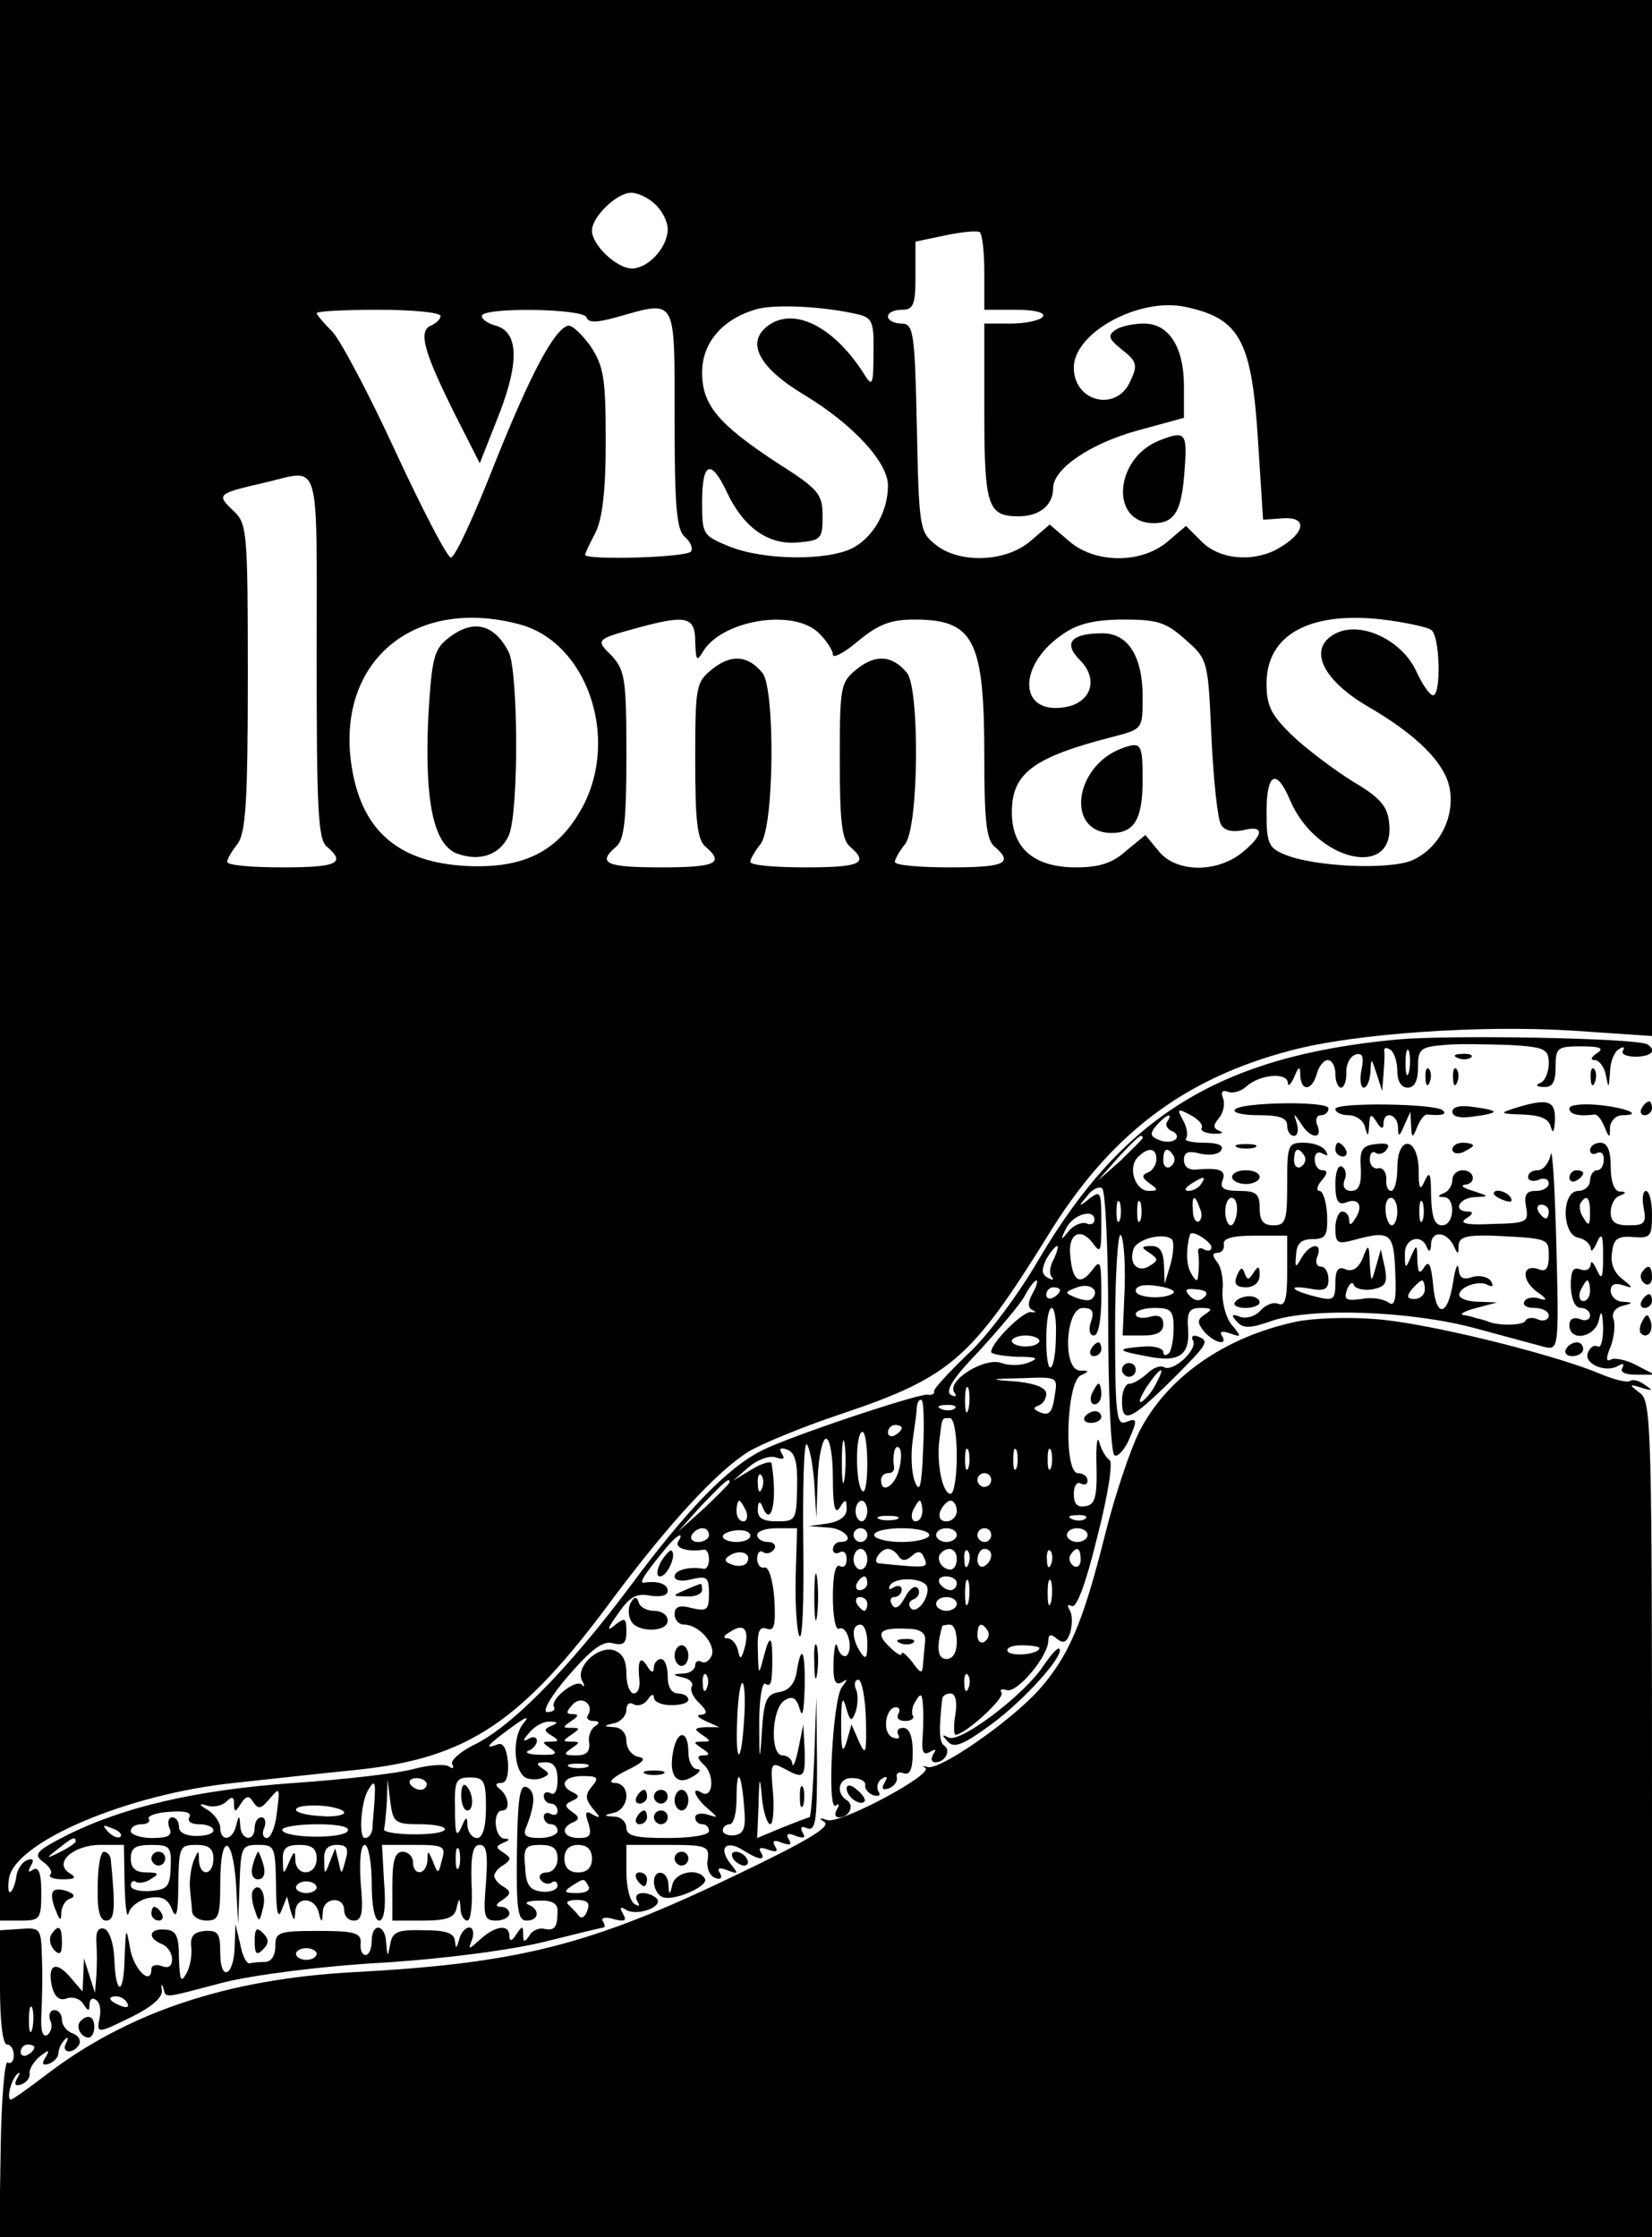 <?xml version="1.0" standalone="no"?>
<!DOCTYPE svg PUBLIC "-//W3C//DTD SVG 20010904//EN"
 "http://www.w3.org/TR/2001/REC-SVG-20010904/DTD/svg10.dtd">
<svg version="1.0" xmlns="http://www.w3.org/2000/svg"
 width="240pt" height="325pt" viewBox="0 0 240 325"
 preserveAspectRatio="xMidYMid meet">

<g transform="translate(0,325) scale(0.1,-0.1)"
fill="#000000" stroke="none">
<path d="M0 1855 l0 -1395 30 0 c28 0 30 2 30 41 0 28 -4 38 -12 33 -7 -5 -8
-3 -3 6 5 8 3 11 -5 8 -7 -2 -14 -12 -16 -22 -1 -10 -5 -21 -8 -24 -4 -3 -5 5
-3 19 8 53 172 123 327 139 47 5 127 14 178 19 162 17 240 69 374 251 81 108
149 182 195 211 18 11 78 36 135 55 158 53 189 80 299 257 90 148 198 230 354
271 94 25 276 37 407 29 l118 -8 0 752 0 753 -1200 0 -1200 0 0 -1395z m952
1098 c10 -9 18 -25 18 -36 0 -26 -28 -57 -52 -57 -22 0 -58 34 -58 55 0 20 36
55 57 55 9 0 25 -7 35 -17z m478 -99 l0 -54 46 0 c27 0 43 -4 39 -10 -3 -5
-24 -10 -46 -10 l-39 0 0 -128 c0 -138 5 -152 50 -152 30 0 50 16 50 41 0 28
54 65 124 84 l66 18 0 46 c0 57 -22 91 -58 91 -15 0 -34 -4 -41 -9 -12 -8 -11
-13 9 -29 22 -17 23 -23 12 -46 -20 -45 -82 -30 -82 20 0 51 96 103 163 88 79
-17 96 -49 105 -200 l7 -109 28 2 c39 3 33 -23 -10 -46 -36 -18 -82 -13 -107
12 l-23 23 -27 -23 c-38 -32 -105 -32 -143 1 l-28 24 -28 -24 c-36 -31 -104
-33 -138 -5 -23 18 -24 25 -27 170 -3 141 -5 151 -23 151 -10 0 -19 5 -19 10
0 6 9 10 20 10 17 0 20 7 20 49 l0 50 43 9 c23 5 45 7 50 5 4 -2 7 -29 7 -59z
m-182 -61 c19 -5 22 -11 21 -57 0 -44 -2 -48 -12 -32 -44 71 -103 101 -141 73
-33 -24 -14 -61 53 -101 71 -43 121 -98 121 -131 0 -38 -21 -75 -51 -91 -37
-19 -129 -18 -179 2 -39 16 -40 17 -40 65 0 58 13 63 36 14 24 -51 60 -77 103
-73 34 3 36 5 36 38 0 32 -5 39 -65 77 -87 57 -110 85 -110 132 0 42 28 76 76
91 27 9 102 5 152 -7z m-608 -2 c0 -5 -7 -11 -14 -14 -19 -8 -10 -39 36 -131
l35 -69 28 71 c30 77 28 120 -5 129 -11 3 -20 9 -20 14 0 13 148 11 152 -2 3
-8 14 -8 43 0 89 25 85 32 85 -148 0 -128 3 -161 15 -171 8 -7 12 -16 9 -21
-5 -9 -154 -13 -154 -5 0 2 7 17 15 32 10 20 15 60 15 133 0 92 -3 109 -22
138 -13 18 -27 31 -33 30 -21 -7 -55 -72 -107 -202 -29 -74 -57 -135 -63 -135
-5 0 -41 69 -80 153 -38 83 -80 162 -92 175 -13 13 -23 25 -23 27 0 3 41 5 90
5 50 0 90 -4 90 -9z m-180 -495 c0 -222 2 -266 15 -276 28 -24 15 -30 -65 -30
-44 0 -80 3 -80 8 0 4 7 16 15 26 12 16 15 62 15 243 0 215 -1 223 -22 242
-24 23 -22 24 47 40 82 19 75 43 75 -253z m295 47 c97 -26 145 -163 92 -264
-35 -65 -84 -91 -169 -87 -97 5 -150 49 -166 138 -28 155 86 255 243 213z
m1324 -8 c13 -7 15 -95 3 -95 -5 0 -16 16 -25 36 -21 44 -78 71 -114 55 -44
-20 -25 -66 42 -106 73 -42 114 -83 121 -120 8 -43 -16 -88 -55 -105 -35 -14
-140 -9 -183 8 -25 10 -28 16 -28 62 0 57 14 65 34 18 38 -90 154 -116 144
-33 -2 24 -14 37 -53 60 -27 17 -66 46 -87 66 -31 30 -38 43 -38 76 0 73 66
107 177 92 28 -4 57 -10 62 -14z m-1069 -17 c1 -27 2 -30 11 -15 27 46 132 64
169 27 11 -11 20 -25 20 -31 0 -6 17 3 37 20 29 24 47 31 81 31 87 0 102 -29
102 -200 0 -92 3 -120 15 -130 28 -24 15 -30 -65 -30 -44 0 -80 3 -80 8 0 4 7
16 15 26 20 26 21 224 3 248 -21 26 -45 28 -72 7 -25 -20 -26 -24 -26 -134 0
-88 3 -115 15 -125 28 -24 15 -30 -65 -30 -44 0 -80 3 -80 8 0 4 7 16 15 26
20 26 21 224 3 248 -21 26 -45 28 -72 7 -25 -20 -26 -24 -26 -134 0 -88 3
-115 15 -125 28 -24 15 -30 -65 -30 -80 0 -93 6 -65 30 12 10 15 38 15 133 0
110 -2 123 -21 144 -24 24 -25 24 41 42 67 18 80 15 80 -21z m712 3 c33 -29
33 -30 38 -143 3 -62 9 -119 14 -126 5 -9 17 -11 32 -8 32 8 30 -7 -2 -33 -38
-30 -97 -28 -121 3 l-19 23 -28 -23 c-20 -18 -39 -24 -73 -24 -61 0 -93 28
-93 80 0 57 31 80 148 110 42 11 42 11 42 58 0 58 -21 92 -58 92 -46 0 -58
-14 -33 -39 29 -29 15 -65 -27 -69 -64 -7 -62 65 4 108 20 14 46 20 86 20 50
0 62 -4 90 -29z"/>
<path d="M1684 2610 c-65 -26 -72 -120 -8 -120 31 0 41 18 45 78 4 54 1 57
-37 42z"/>
<path d="M650 2322 c-20 -16 -23 -30 -28 -118 -5 -119 8 -181 42 -194 33 -12
62 -2 75 26 15 33 14 239 0 267 -22 42 -53 48 -89 19z"/>
<path d="M1630 2163 c-70 -26 -82 -123 -15 -123 33 0 45 20 45 77 0 53 -2 56
-30 46z"/>
<path d="M2030 1740 c-256 -24 -397 -110 -520 -318 -30 -52 -77 -115 -105
-140 -27 -26 -49 -50 -48 -53 1 -4 -3 -6 -10 -5 -15 1 -201 -61 -240 -81 -50
-25 -109 -86 -192 -198 -90 -120 -173 -205 -229 -231 -19 -10 -32 -22 -29 -27
3 -6 1 -7 -5 -3 -6 4 -30 2 -52 -4 -22 -6 -99 -15 -172 -20 -143 -10 -249 -35
-331 -76 -45 -23 -49 -28 -34 -39 9 -6 14 -15 10 -18 -3 -4 5 -7 18 -7 18 0
21 2 10 9 -24 15 6 41 45 41 l34 0 1 -57 c1 -32 3 -51 6 -42 2 9 15 19 29 22
19 3 28 -1 34 -17 6 -15 9 -6 9 37 1 54 2 57 26 57 18 0 25 -5 25 -20 0 -25
-20 -27 -21 -2 0 15 -1 15 -8 -2 -4 -11 -6 -29 -5 -40 1 -12 3 -27 3 -33 1 -7
10 -13 21 -13 18 0 20 7 20 55 0 73 18 71 23 -3 l3 -57 2 58 c2 54 3 57 27 57
24 0 25 -3 26 -57 0 -40 3 -52 8 -38 l8 20 5 -20 c5 -16 6 -17 7 -2 1 22 28
22 34 -1 4 -16 5 -16 6 1 1 21 31 23 31 2 0 -8 6 -15 14 -15 12 0 14 12 10 55
-2 33 0 55 6 55 5 0 10 -25 10 -55 0 -33 4 -55 11 -55 7 0 10 20 7 55 l-3 55
47 0 c43 0 46 -2 40 -22 -5 -21 -6 -21 -13 -2 -7 16 -8 17 -8 2 -1 -22 -21
-24 -21 -3 0 8 -7 15 -15 15 -11 0 -15 -12 -15 -50 l0 -50 44 0 c34 0 46 4 49
17 4 17 5 17 6 1 0 -10 5 -18 10 -18 5 0 8 25 6 55 -1 41 2 55 12 55 10 0 12
-13 9 -55 -4 -49 -3 -55 15 -55 10 0 19 5 19 10 0 6 -6 10 -12 10 -9 0 -8 4 2
10 12 8 13 12 2 19 -8 4 -14 12 -14 16 0 4 6 12 14 16 11 8 11 10 -1 18 -11 7
-11 9 0 14 10 4 10 6 2 6 -15 1 -18 41 -3 41 12 0 9 22 -5 32 -6 5 -5 8 3 8 8
0 11 11 10 30 -2 20 -7 29 -15 26 -21 -8 -15 -1 19 24 23 17 28 18 18 6 -16
-20 -14 -67 3 -78 5 -3 17 -4 24 -1 12 5 12 7 1 14 -10 7 -9 9 5 9 12 0 17 -8
17 -26 0 -14 -4 -23 -10 -19 -6 3 -10 1 -10 -4 0 -6 5 -11 10 -11 6 0 10 -5
10 -11 0 -5 -4 -7 -10 -4 -5 3 -10 1 -10 -4 0 -6 5 -11 10 -11 6 0 10 -4 10
-10 0 -5 -12 -10 -26 -10 -21 0 -25 4 -19 17 13 34 13 51 0 57 -10 4 -13 -17
-14 -95 -1 -82 1 -99 14 -99 18 0 20 16 3 23 -7 3 -1 6 15 6 18 1 27 -4 27
-14 0 -25 -4 -30 -19 -27 -7 2 -18 -2 -22 -10 -7 -10 -9 -10 -9 2 0 13 -1 13
-10 0 -6 -10 -10 -11 -10 -2 0 17 -20 15 -42 -5 -18 -16 -18 -16 -12 0 3 9 1
17 -4 17 -6 0 -13 -8 -15 -18 -4 -13 -5 -13 -6 -2 -1 12 -13 16 -45 16 -38 1
-46 -2 -49 -20 -4 -20 -4 -20 -6 2 -1 27 -21 30 -21 2 0 -11 -4 -20 -9 -20 -5
0 -8 8 -7 17 1 15 -8 18 -61 18 -59 0 -63 -2 -63 -22 0 -14 -6 -23 -15 -23 -8
0 -18 -1 -22 -2 -5 -1 -11 11 -14 28 l-7 29 -1 -32 c-1 -44 -21 -53 -21 -10 0
29 -3 33 -23 32 -16 -2 -21 -8 -19 -24 1 -13 -2 -30 -8 -39 -7 -13 -9 -8 -10
23 0 33 -4 41 -20 42 -23 2 -27 -12 -5 -21 8 -3 15 -13 15 -22 0 -10 -5 -14
-15 -10 -8 3 -15 1 -15 -4 0 -26 -26 -1 -31 30 -6 32 -6 31 -8 -14 -1 -56 -13
-56 -15 0 -1 21 -7 39 -14 42 -9 3 -13 -4 -12 -19 1 -13 1 -35 0 -49 l-2 -25
-8 25 -8 25 -1 -24 -1 -24 -19 22 c-21 24 -33 16 -25 -17 4 -13 11 -19 21 -15
8 3 19 0 24 -8 7 -11 9 -11 9 -1 0 7 4 11 9 7 6 -3 8 -14 6 -25 -5 -25 -5 -25
48 1 28 14 44 28 42 38 -1 9 0 10 2 4 5 -16 -4 -17 87 7 44 11 143 24 234 29
93 6 189 19 236 31 44 11 81 20 83 20 2 0 2 4 -1 9 -4 5 4 7 16 3 16 -4 19 -2
13 8 -5 9 -4 11 4 6 15 -10 53 3 46 15 -4 5 -13 9 -21 9 -9 0 -12 -5 -8 -12 4
-7 3 -8 -4 -4 -7 4 -12 25 -12 47 l0 39 61 0 c56 0 60 -2 57 -22 -2 -11 3 -23
11 -26 8 -3 11 0 7 7 -5 7 -1 9 11 4 16 -6 16 -5 4 10 -18 23 -6 35 19 19 24
-15 33 -15 25 -2 -4 6 1 7 11 3 12 -4 15 -3 10 5 -5 8 -1 10 10 5 12 -4 15 -3
10 5 -5 8 -1 10 10 5 12 -4 15 -3 10 5 -4 8 -2 10 7 6 12 -4 14 12 14 93 l-1
98 -3 -87 c-2 -49 -5 -88 -7 -88 -2 0 -20 -7 -40 -15 l-36 -15 2 47 c1 44 2
45 5 11 2 -21 8 -38 12 -38 4 0 6 21 4 46 -4 43 -3 45 16 35 29 -16 31 -14 30
27 l-2 37 -7 -35 c-4 -19 -8 -29 -9 -22 0 6 -7 12 -14 12 -19 0 -16 69 3 80
11 7 17 4 22 -13 4 -14 6 -2 7 32 1 55 -5 65 -12 20 -3 -15 -11 -25 -25 -27
-18 -3 -22 -11 -25 -55 -3 -49 -4 -48 -4 10 0 34 4 60 9 57 8 -5 10 1 10 36 0
34 -4 36 -12 5 -8 -30 -8 -30 -9 7 -1 28 2 36 13 32 11 -4 13 5 11 43 -2 27
-8 47 -14 46 -6 -2 -11 4 -11 13 0 8 4 13 9 9 5 -3 12 -1 16 5 3 5 -1 10 -9
10 -9 0 -16 5 -16 10 0 6 13 10 29 10 l29 0 -2 -68 c-1 -38 1 -77 5 -88 5 -10
7 49 6 133 -1 84 1 149 5 145 4 -4 9 -29 11 -57 l3 -50 2 58 c1 31 7 57 12 57
6 0 10 -26 10 -57 0 -41 3 -54 10 -43 8 13 10 13 10 -2 0 -11 -10 -18 -27 -21
l-28 -4 28 -2 c24 -1 41 -21 17 -21 -5 0 -10 -5 -10 -11 0 -5 5 -7 10 -4 6 3
10 -1 10 -10 0 -9 -4 -13 -10 -10 -6 4 -10 -13 -10 -45 0 -28 4 -49 9 -46 5 3
11 -3 14 -14 3 -11 1 -22 -3 -25 -5 -3 -11 3 -13 12 -3 10 -5 1 -6 -20 -1 -28
2 -36 12 -31 9 6 9 5 0 -7 -13 -17 -22 -180 -9 -172 5 4 6 1 2 -5 -4 -7 -3
-12 3 -12 15 0 23 18 11 25 -17 11 -11 34 9 32 11 0 19 -5 18 -10 -1 -5 4 -12
12 -15 8 -2 11 0 7 6 -3 6 -1 14 5 18 8 5 9 3 4 -6 -5 -8 -3 -11 6 -8 8 3 13
10 12 16 -2 6 3 9 10 6 9 -3 13 6 13 31 0 23 -5 35 -14 35 -7 0 -10 -4 -7 -10
3 -5 0 -7 -8 -4 -16 6 -11 44 5 44 5 0 6 -5 3 -10 -3 -6 1 -10 10 -10 9 0 14
4 11 8 -2 4 -1 14 5 22 7 12 9 9 10 -10 1 -14 0 -36 -1 -49 -1 -16 2 -21 11
-16 8 5 10 4 5 -3 -4 -7 -3 -12 3 -12 14 0 23 17 13 24 -8 4 -8 27 -3 69 1 4
6 7 12 7 7 0 10 -12 7 -30 -3 -17 -2 -30 0 -30 14 0 72 53 67 61 -3 5 0 6 7 4
15 -6 61 49 61 72 0 9 4 10 13 2 9 -7 14 -5 19 10 3 12 3 26 -1 32 -4 7 -3 9
3 6 7 -4 21 34 37 100 16 62 23 109 18 112 -5 3 -12 15 -15 26 -3 11 -5 -5 -4
-35 1 -44 -2 -56 -16 -58 -12 -2 -17 3 -17 18 0 12 5 18 10 15 6 -3 10 -1 10
4 0 6 -6 11 -14 11 -21 0 -17 132 4 142 13 6 13 7 -1 7 -26 1 -21 91 4 91 14
0 17 -5 12 -20 -4 -11 -2 -20 4 -20 7 0 11 23 11 57 0 51 -1 55 -14 37 -17
-22 -28 -15 -31 21 -4 32 14 43 32 20 12 -17 13 -14 13 29 0 45 -1 47 -17 35
-16 -13 -17 -12 -4 3 7 10 17 15 22 12 5 -3 9 -90 9 -194 0 -104 4 -191 9
-194 4 -3 13 6 20 20 14 32 14 35 -4 28 -13 -5 -15 14 -15 136 0 77 4 139 8
136 4 -2 7 -36 6 -75 l-3 -71 30 0 c20 0 29 5 29 16 0 11 -6 15 -20 11 -11 -3
-20 -1 -20 4 0 5 12 9 28 9 23 0 27 -4 27 -29 0 -16 -3 -33 -7 -37 -5 -4 -8
-3 -8 2 0 5 -12 9 -27 8 -42 -3 -42 -6 2 -14 48 -10 64 1 61 40 -2 24 2 30 18
30 17 0 18 -2 7 -9 -12 -8 -12 -12 -2 -25 15 -17 36 -22 26 -6 -4 6 1 7 12 3
17 -6 17 -5 2 13 -8 10 -14 32 -13 49 2 16 -2 35 -8 42 -7 9 -7 13 1 13 6 0
10 6 9 12 -2 9 12 13 45 13 l47 0 0 -52 c0 -40 -3 -51 -13 -47 -8 3 -19 -2
-26 -10 -7 -8 -20 -12 -29 -9 -13 5 -14 3 -5 -7 9 -10 19 -10 50 1 58 20 203
15 298 -11 44 -12 89 -24 100 -27 19 -4 20 0 16 149 -2 84 -6 143 -8 131 -3
-13 -11 -23 -19 -23 -8 0 -14 -4 -14 -10 0 -5 7 -7 15 -4 8 4 15 1 15 -5 0 -6
-8 -11 -19 -11 -14 0 -17 -6 -14 -23 4 -22 2 -24 -49 -25 -38 -2 -49 1 -38 8
10 6 11 10 3 10 -23 0 -14 20 10 21 21 1 21 1 -3 9 -14 4 -19 8 -12 9 17 1 15
21 -3 21 -8 0 -15 -6 -15 -14 0 -8 -6 -17 -12 -19 -10 -4 -10 -6 0 -6 17 -1
15 -41 -3 -41 -11 0 -15 12 -16 43 0 32 -2 37 -9 22 -7 -16 -9 -13 -9 16 -1
48 -31 51 -31 2 0 -18 -4 -33 -9 -33 -5 0 -8 8 -7 18 0 9 -5 16 -11 15 -7 -2
-13 4 -13 13 0 8 4 13 9 9 5 -3 13 0 16 6 5 7 -1 9 -16 7 -20 -2 -24 -8 -22
-35 1 -24 -3 -33 -14 -33 -9 0 -13 6 -10 15 4 8 2 17 -3 20 -6 4 -10 -8 -10
-25 0 -24 4 -31 15 -27 19 8 26 -5 14 -23 -6 -10 -9 -11 -9 -2 0 6 -4 12 -10
12 -5 0 -10 -11 -10 -24 0 -22 3 -24 28 -17 52 14 57 10 59 -47 2 -41 -1 -51
-10 -44 -7 5 -24 8 -39 5 -23 -3 -26 -1 -21 14 4 9 8 12 10 6 2 -5 14 -8 27
-6 19 4 22 9 18 31 l-6 27 -7 -25 c-7 -24 -7 -24 -9 5 -1 28 -2 29 -10 8 -6
-15 -15 -21 -25 -17 -11 5 -15 -1 -15 -20 0 -24 -3 -26 -27 -20 -37 9 -45 18
-10 12 21 -4 27 -1 27 13 0 11 -5 19 -11 19 -6 0 -9 7 -5 15 8 21 -11 19 -23
-2 -9 -16 -10 -15 -8 5 1 16 8 22 24 22 19 0 22 5 21 35 -1 19 -6 35 -11 35
-5 0 -4 7 3 15 9 10 9 15 1 15 -6 0 -11 7 -11 16 0 9 5 12 12 8 7 -4 8 -3 4 4
-4 7 -18 12 -32 12 -23 0 -24 -3 -24 -60 0 -53 -2 -60 -20 -60 -15 0 -20 7
-20 25 0 21 -5 25 -30 25 -22 0 -28 4 -24 15 6 15 -4 19 -38 16 -11 -1 -18 4
-18 14 0 11 6 14 24 9 13 -3 27 -1 30 5 5 7 -5 11 -25 11 -18 0 -29 3 -26 6 3
4 2 15 -4 26 -10 18 -8 18 11 8 11 -6 18 -14 16 -18 -3 -5 5 -8 17 -9 12 0 16
1 9 4 -10 4 -10 8 -1 19 6 7 9 20 6 28 -4 10 -1 13 7 10 7 -3 20 1 27 8 19 17
59 21 60 5 0 -6 4 -3 9 8 7 17 9 17 9 3 1 -24 17 -23 24 2 3 11 10 20 16 20 6
0 11 -9 11 -20 0 -11 4 -20 8 -20 5 0 8 10 8 21 -1 12 5 24 13 27 10 3 13 -2
9 -22 -3 -14 -1 -26 3 -26 5 0 9 10 10 23 1 21 1 21 9 -3 l8 -25 2 25 c1 14 2
29 1 33 -1 5 3 6 9 2 5 -3 10 -17 10 -31 0 -15 6 -24 15 -24 10 0 15 10 15 29
0 27 3 30 38 33 20 2 63 1 95 0 52 -3 57 -6 57 -27 0 -13 -6 -26 -12 -28 -8
-3 -6 -6 5 -6 12 -1 17 7 17 29 0 28 2 30 38 30 27 0 33 -3 22 -10 -9 -6 -10
-10 -3 -10 6 0 14 -10 16 -22 4 -20 4 -20 6 4 0 15 6 30 13 34 6 4 9 3 6 -2
-4 -5 5 -9 18 -9 23 0 32 9 17 18 -17 9 -283 14 -363 7z m17 -47 c-3 -10 -5
-4 -5 12 0 17 2 24 5 18 2 -7 2 -21 0 -30z m-351 -72 c-4 -5 0 -11 6 -14 7 -2
10 -8 6 -12 -4 -4 -15 -5 -24 -1 -13 5 -14 9 -4 21 14 16 25 20 16 6z m-36
-24 c0 -2 -15 -16 -32 -33 l-33 -29 29 33 c28 30 36 37 36 29z m20 -31 c0 -8
-6 -17 -12 -19 -10 -4 -9 -8 2 -16 13 -9 13 -11 -1 -11 -20 0 -31 34 -16 49
15 15 27 14 27 -3z m25 5 c3 -5 1 -12 -5 -16 -5 -3 -10 1 -10 9 0 18 6 21 15
7z m190 0 c3 -5 1 -12 -5 -16 -5 -3 -10 1 -10 9 0 18 6 21 15 7z m-150 -41
c-3 -5 -12 -10 -18 -10 -7 0 -6 4 3 10 19 12 23 12 15 0z m-118 -52 c-3 -7 -5
-2 -5 12 0 14 2 19 5 13 2 -7 2 -19 0 -25z m30 0 c-3 -7 -5 -2 -5 12 0 14 2
19 5 13 2 -7 2 -19 0 -25z m86 17 c4 -8 3 -16 -1 -19 -4 -3 -9 4 -9 15 -2 23
3 25 10 4z m54 -5 c-1 -11 -5 -20 -9 -20 -4 0 -8 9 -8 20 0 11 4 20 9 20 6 0
9 -9 8 -20z m233 0 c0 -11 -4 -20 -8 -20 -4 0 -8 9 -9 20 -1 11 2 20 8 20 5 0
9 -9 9 -20z m37 -12 c-3 -7 -5 -2 -5 12 0 14 2 19 5 13 2 -7 2 -19 0 -25z
m183 12 c0 -5 -2 -10 -4 -10 -3 0 -8 5 -11 10 -3 6 -1 10 4 10 6 0 11 -4 11
-10z m-660 -12 c0 -6 -6 -8 -12 -5 -7 2 -19 -3 -26 -12 -11 -14 -12 -13 -3 5
10 20 41 29 41 12z m111 -63 l-9 -30 -1 28 c-1 19 -6 27 -18 27 -15 0 -16 -2
-3 -10 13 -9 13 -11 0 -19 -17 -11 -31 4 -23 25 5 14 43 24 55 14 4 -3 3 -19
-1 -35z m59 23 c0 -5 -5 -6 -11 -3 -6 4 -10 1 -8 -6 1 -8 1 -21 0 -29 -1 -13
-3 -13 -11 1 -7 12 -7 37 -1 56 3 7 31 -11 31 -19z m352 2 c6 -13 7 -13 7 1 1
12 11 15 49 14 83 -4 82 -4 82 -30 0 -17 -4 -23 -14 -19 -24 9 -27 -14 -4 -32
15 -10 17 -14 6 -11 -10 4 -20 2 -23 -3 -4 -6 3 -10 14 -10 12 0 21 -5 21 -11
0 -6 -7 -9 -15 -6 -8 4 -17 3 -19 -2 -5 -7 -42 -7 -56 0 -3 1 -9 3 -15 4 -5 2
-14 4 -20 5 -5 1 4 6 20 10 l30 8 -27 1 c-16 0 -28 5 -28 10 0 12 30 22 42 14
7 -3 8 -1 4 6 -4 6 -16 9 -27 6 -14 -5 -19 -1 -20 12 -1 10 -5 1 -8 -20 -8
-50 -25 -52 -29 -3 -3 29 -6 36 -13 25 -7 -11 -9 -8 -10 11 0 23 -1 23 -9 5
-8 -19 -9 -19 -9 3 -1 23 24 31 32 10 3 -8 6 -6 6 5 1 20 23 18 33 -3z m-581
-19 c-6 -10 -7 -22 -3 -26 4 -5 1 -5 -6 -1 -9 5 -9 12 -2 27 6 10 13 19 16 19
2 0 0 -8 -5 -19z m-31 -50 c-7 -13 -7 -21 0 -24 6 -3 5 -4 -2 -3 -11 2 -58
-44 -58 -58 0 -3 17 -6 38 -7 29 0 32 -2 17 -8 -11 -5 -29 -5 -40 -1 -24 9
-79 -25 -69 -42 5 -7 2 -8 -5 -4 -8 6 5 26 42 64 29 32 59 67 66 80 6 12 14
22 17 22 2 0 0 -9 -6 -19z m86 -8 c-3 -3 -13 -2 -23 2 -17 7 -17 8 2 15 19 7
34 -5 21 -17z m119 9 c-10 -10 -55 -8 -55 3 0 7 12 10 30 7 17 -2 28 -7 25
-10z m365 5 c0 -8 -7 -14 -15 -14 -11 0 -12 4 -4 14 6 7 13 13 15 13 2 0 4 -6
4 -13z m-530 -1 c0 -3 -4 -8 -10 -11 -5 -3 -10 -1 -10 4 0 6 5 11 10 11 6 0
10 -2 10 -4z m210 -10 c-7 -7 -14 -6 -21 1 -9 9 -7 12 9 10 14 -1 18 -5 12
-11z m-216 -56 c0 -22 -3 -43 -7 -46 -4 -4 -7 14 -7 39 0 26 3 47 8 47 4 0 7
-18 6 -40z m-24 -8 c0 -4 -9 -8 -20 -8 -11 0 -20 4 -20 8 0 4 9 8 20 8 11 0
20 -4 20 -8z m22 -81 c-3 -22 -8 -28 -20 -23 -10 4 -12 7 -4 10 7 2 12 10 12
17 0 9 -15 15 -42 18 -43 3 -42 4 8 5 51 2 51 2 46 -27z m-125 -18 c-3 -10 -5
-4 -5 12 0 17 2 24 5 18 2 -7 2 -21 0 -30z m-66 -60 c-2 -53 -5 -63 -12 -45
-5 13 -6 40 -3 60 3 21 6 42 6 49 1 7 4 11 7 9 3 -2 4 -35 2 -73z m46 61 c-3
-3 -12 -4 -19 -1 -8 3 -5 6 6 6 11 1 17 -2 13 -5z m3 -69 c0 -30 -4 -55 -9
-55 -12 0 -21 46 -16 80 4 32 3 30 15 30 6 0 10 -25 10 -55z m-80 41 c0 -3 -4
-8 -10 -11 -5 -3 -10 -1 -10 4 0 6 5 11 10 11 6 0 10 -2 10 -4z m-83 -73 c-2
-16 -4 -5 -4 22 0 28 2 40 4 28 2 -13 2 -35 0 -50z m33 20 c0 -25 -3 -43 -7
-39 -5 4 -8 25 -8 47 0 21 3 39 8 39 4 0 7 -21 7 -47z m-102 -34 c-1 -47 -2
-49 -29 -49 -21 0 -29 5 -28 18 0 10 3 12 6 5 13 -35 23 5 14 61 0 4 -13 1
-28 -8 l-28 -17 23 20 c13 11 30 17 39 14 11 -4 14 -2 9 5 -5 8 -2 10 8 6 11
-4 15 -19 14 -55z m148 26 c-6 -24 -26 -36 -26 -15 0 6 5 10 10 10 6 0 9 3 9
8 -3 17 1 35 7 29 4 -3 4 -18 0 -32z m101 3 c-3 -7 -5 -2 -5 12 0 14 2 19 5
13 2 -7 2 -19 0 -25z m70 0 c-3 -7 -5 -2 -5 12 0 14 2 19 5 13 2 -7 2 -19 0
-25z m50 0 c-3 -7 -5 -2 -5 12 0 14 2 19 5 13 2 -7 2 -19 0 -25z m-420 -30
c-3 -8 -6 -5 -6 6 -1 11 2 17 5 13 3 -3 4 -12 1 -19z m333 12 c0 -5 -4 -10
-10 -10 -5 0 -10 5 -10 10 0 6 5 10 10 10 6 0 10 -4 10 -10z m-380 -3 c0 -2
-17 -19 -37 -38 l-38 -34 34 38 c33 34 41 42 41 34z m24 -42 c3 -8 1 -15 -4
-15 -6 0 -10 7 -10 15 0 8 2 15 4 15 2 0 6 -7 10 -15z m176 0 c0 -8 -4 -15 -8
-15 -5 0 -9 7 -9 15 0 8 4 15 9 15 4 0 8 -7 8 -15z m80 0 c0 -8 -4 -15 -10
-15 -5 0 -7 7 -4 15 4 8 8 15 10 15 2 0 4 -7 4 -15z m50 0 c0 -8 -7 -15 -15
-15 -9 0 -12 6 -9 15 4 8 10 15 15 15 5 0 9 -7 9 -15z m-87 -12 c-7 -2 -19 -2
-25 0 -7 3 -2 5 12 5 14 0 19 -2 13 -5z m274 1 c-3 -3 -12 -4 -19 -1 -8 3 -5
6 6 6 11 1 17 -2 13 -5z m-547 -24 c0 -5 -7 -10 -16 -10 -8 0 -12 5 -9 10 3 6
10 10 16 10 5 0 9 -4 9 -10z m60 -1 c0 -5 -9 -9 -20 -9 -11 0 -20 4 -20 8 0 4
9 8 20 9 11 1 20 -2 20 -8z m170 1 c0 -5 -4 -10 -10 -10 -5 0 -10 5 -10 10 0
6 5 10 10 10 6 0 10 -4 10 -10z m90 0 c0 -5 -18 -10 -40 -10 -22 0 -40 5 -40
10 0 6 18 10 40 10 22 0 40 -4 40 -10z m40 0 c0 -5 -7 -10 -15 -10 -8 0 -15 5
-15 10 0 6 7 10 15 10 8 0 15 -4 15 -10z m50 0 c0 -5 -4 -10 -10 -10 -5 0 -10
5 -10 10 0 6 5 10 10 10 6 0 10 -4 10 -10z m140 0 c0 -5 -7 -10 -15 -10 -8 0
-15 5 -15 10 0 6 7 10 15 10 8 0 15 -4 15 -10z m-595 -10 c-5 -9 15 -15 38
-11 4 0 7 -6 7 -14 0 -8 -3 -14 -7 -14 -22 4 -43 -2 -43 -11 0 -6 11 -8 25 -4
22 5 25 3 25 -21 0 -24 -3 -26 -25 -21 -18 5 -25 2 -25 -9 0 -8 6 -15 14 -15
21 0 46 -28 40 -45 -4 -8 -10 -12 -15 -9 -5 3 -9 0 -9 -5 0 -6 -8 -12 -17 -12
-17 -1 -17 -2 0 -6 9 -2 15 -8 12 -13 -3 -5 2 -16 11 -24 12 -12 12 -16 2 -17
-7 0 -4 -4 7 -9 l20 -9 -20 0 c-17 -1 -17 -3 -5 -11 13 -9 13 -10 0 -10 -13 0
-13 -1 0 -10 11 -7 12 -10 2 -10 -10 0 -10 -4 2 -15 15 -16 11 -49 -5 -39 -16
10 -9 -8 9 -23 16 -14 16 -14 0 -9 -10 3 -18 1 -18 -4 0 -6 5 -10 10 -10 6 0
10 -4 10 -10 0 -6 -27 -10 -60 -10 -47 0 -60 3 -60 15 0 8 -8 16 -17 16 -17 1
-17 2 0 6 9 2 17 13 17 24 0 11 -7 19 -17 19 -11 0 -3 8 17 18 25 12 30 18 17
20 -9 2 -17 12 -17 23 0 11 -7 19 -17 20 -17 1 -17 2 0 6 9 2 17 11 17 19 0 9
5 12 11 8 6 -3 15 0 20 7 5 8 9 9 9 3 0 -6 11 -11 25 -11 14 0 25 3 25 8 0 5
-7 9 -15 9 -9 0 -15 9 -15 25 0 14 -4 25 -10 25 -5 0 -10 -6 -10 -12 0 -9 -4
-8 -10 2 -10 16 -14 8 -11 -22 1 -10 -3 -18 -8 -18 -6 0 -11 13 -11 29 0 20
-6 30 -19 34 -24 6 -56 -26 -45 -45 4 -7 3 -10 -1 -5 -9 8 -47 -22 -40 -33 2
-4 -2 -7 -10 -7 -8 0 5 23 31 53 33 38 50 51 64 47 16 -4 20 0 20 17 0 20 -2
21 -17 9 -12 -10 -11 -5 5 17 17 25 27 30 47 26 15 -2 25 0 25 7 0 10 -14 15
-34 12 -9 -2 0 12 33 52 15 18 26 23 16 7z m100 -30 c-3 -5 -13 -6 -21 -3 -12
4 -13 8 -3 14 15 9 32 2 24 -11z m175 5 c0 -8 -4 -15 -10 -15 -5 0 -10 7 -10
15 0 8 5 15 10 15 6 0 10 -7 10 -15z m45 5 c5 -8 11 -8 20 0 9 8 14 7 18 -4 6
-14 3 -14 -66 -7 -11 1 2 21 13 21 5 0 12 -5 15 -10z m85 -5 c0 -8 -4 -15 -9
-15 -13 0 -22 16 -14 24 11 11 23 6 23 -9z m17 -7 c-3 -8 -6 -5 -6 6 -1 11 2
17 5 13 3 -3 4 -12 1 -19z m33 13 c0 -6 -4 -13 -10 -16 -5 -3 -10 1 -10 9 0 9
5 16 10 16 6 0 10 -4 10 -9z m87 -13 c-3 -8 -6 -5 -6 6 -1 11 2 17 5 13 3 -3
4 -12 1 -19z m43 6 c0 -8 -5 -12 -10 -9 -6 4 -8 11 -5 16 9 14 15 11 15 -7z
m-310 -34 c0 -5 -5 -10 -11 -10 -5 0 -7 5 -4 10 3 6 8 10 11 10 2 0 4 -4 4
-10z m87 -5 c4 -15 -15 -41 -24 -31 -4 5 -2 11 5 13 6 3 9 9 6 15 -4 6 -12 1
-19 -12 -8 -15 -15 -19 -19 -11 -4 6 -2 11 3 11 6 0 11 5 11 11 0 5 -5 7 -12
3 -6 -4 -8 -3 -5 3 8 13 49 11 54 -2z m43 5 c0 -5 -4 -10 -9 -10 -6 0 -13 5
-16 10 -3 6 1 10 9 10 9 0 16 -4 16 -10z m17 -27 c-3 -10 -5 -4 -5 12 0 17 2
24 5 18 2 -7 2 -21 0 -30z m120 0 c-3 -10 -5 -4 -5 12 0 17 2 24 5 18 2 -7 2
-21 0 -30z m-267 -3 c0 -5 -2 -10 -4 -10 -3 0 -8 5 -11 10 -3 6 -1 10 4 10 6
0 11 -4 11 -10z m130 0 c0 -5 -7 -10 -15 -10 -8 0 -15 5 -15 10 0 6 7 10 15
10 8 0 15 -4 15 -10z m-308 -63 c-5 -18 -7 -19 -10 -4 -2 9 -9 17 -15 17 -7 0
-6 4 3 9 20 14 29 5 22 -22z m178 6 c0 -22 -2 -25 -10 -13 -13 20 -13 40 0 40
6 0 10 -12 10 -27z m84 4 c-1 -10 -2 -25 -3 -34 -1 -15 -3 -15 -16 3 -8 10
-15 16 -15 12 0 -5 -8 0 -18 10 -21 20 -14 28 25 26 20 0 28 -6 27 -17z m46
-2 c0 -16 -6 -25 -15 -25 -13 0 -15 17 -6 48 1 1 6 2 11 2 6 0 10 -11 10 -25z
m45 16 c3 -5 1 -12 -5 -16 -5 -3 -10 1 -10 9 0 18 6 21 15 7z m75 -25 c0 -9
-40 -13 -46 -5 -3 5 6 9 20 9 14 0 26 -2 26 -4z m-483 -58 c-3 -8 -6 -5 -6 6
-1 11 2 17 5 13 3 -3 4 -12 1 -19z m380 0 c-3 -8 -6 -5 -6 6 -1 11 2 17 5 13
3 -3 4 -12 1 -19z m-326 -46 c-4 -68 -13 -67 -10 1 1 31 5 55 8 52 3 -3 4 -27
2 -53z m177 1 c1 -50 0 -55 -10 -33 l-11 25 -7 -25 c-6 -19 -8 -13 -8 25 0 36
2 43 7 25 6 -21 8 -22 14 -7 3 9 4 24 1 32 -4 8 -2 15 3 15 5 0 10 -26 11 -57z
m-404 5 c-3 -4 1 -8 8 -8 9 0 10 -3 2 -8 -6 -4 -10 -15 -8 -24 1 -13 -4 -18
-19 -18 -18 0 -19 2 -7 10 13 9 13 10 0 10 -13 0 -13 1 0 10 13 9 13 10 0 10
-13 0 -13 1 0 10 11 7 11 10 2 10 -10 0 -10 3 0 14 13 14 32 0 22 -16z m-53
-15 c-11 -5 -11 -7 0 -14 12 -7 11 -9 -1 -9 -13 0 -13 -1 0 -10 11 -7 8 -10
-15 -9 -16 0 -24 3 -17 6 6 2 12 9 12 14 0 6 -6 7 -12 3 -9 -5 -9 -2 1 9 7 9
21 17 30 16 12 0 12 -2 2 -6z m52 -60 c-7 -2 -19 -2 -25 0 -7 3 -2 5 12 5 14
0 19 -2 13 -5z m-233 -25 c0 -4 -4 -8 -9 -8 -6 0 -12 4 -15 8 -3 5 1 9 9 9 8
0 15 -4 15 -9z m86 -34 c0 -29 -5 -44 -13 -44 -7 0 -13 8 -14 18 0 14 -2 14
-9 -3 -7 -15 -9 -9 -9 26 -1 42 1 47 22 47 20 0 23 -5 23 -44z m154 31 c-10
-12 -10 -18 1 -32 12 -14 12 -15 0 -9 -10 7 -12 3 -6 -13 5 -17 2 -21 -14 -21
-23 0 -28 15 -8 23 9 4 9 8 -2 15 -11 8 -11 11 0 16 11 5 11 7 2 12 -22 10
-14 24 13 24 22 0 25 -2 14 -15z m221 -29 c3 -31 0 -40 -14 -42 -9 -1 -17 2
-17 7 0 5 5 9 10 9 6 0 10 17 10 37 0 47 7 40 11 -11z m-537 7 c-1 -16 -3 -34
-3 -40 -1 -7 -5 -13 -11 -13 -9 0 -6 52 5 70 9 15 11 13 9 -17z m67 -33 c22 0
38 -4 35 -8 -6 -10 -92 -8 -88 1 1 4 3 22 4 40 l1 32 4 -32 c4 -31 7 -33 44
-33z m-209 15 c-2 -19 -9 -35 -14 -35 -6 0 -8 7 -4 15 3 8 1 15 -4 15 -6 0
-10 -7 -10 -15 0 -21 -20 -19 -21 3 -1 16 -2 16 -6 0 -5 -22 -23 -24 -23 -3 0
7 -8 19 -17 25 -15 9 -15 11 -2 7 9 -3 22 0 28 6 8 8 11 7 11 -3 0 -13 2 -13
10 0 8 12 12 12 18 2 7 -10 11 -10 22 3 17 20 17 20 12 -20z m98 2 c0 -4 -16
-7 -35 -5 -19 1 -35 5 -35 9 0 5 16 7 35 6 19 -1 35 -6 35 -10z m-225 -7 c-3
-6 3 -10 14 -10 12 0 21 -4 21 -9 0 -5 -11 -8 -25 -8 -15 0 -25 5 -25 13 0 8
-4 14 -10 14 -5 0 -7 -7 -4 -15 5 -11 -1 -15 -25 -15 -17 0 -31 5 -31 10 0 6
7 10 16 10 8 0 13 4 10 8 -2 4 11 9 30 10 23 2 33 -1 29 -8z m-100 -28 c-3 -3
-11 0 -18 7 -9 10 -8 11 6 5 10 -3 15 -9 12 -12z m330 8 c-8 -12 -95 -10 -95
2 0 4 23 8 51 8 32 0 48 -4 44 -10z m-395 -15 c0 -2 -10 -9 -22 -15 -22 -11
-22 -10 -4 4 21 17 26 19 26 11z m138 -37 c-1 -29 -5 -33 -30 -35 -15 -1 -28
2 -28 8 0 6 4 8 8 5 4 -2 14 -1 22 5 12 7 10 9 -7 9 -16 0 -23 6 -23 20 0 16
7 20 30 20 27 0 29 -3 28 -32z m212 12 c0 -25 -30 -27 -31 -2 0 14 -2 14 -9
-3 -8 -19 -9 -19 -9 3 -1 17 5 22 24 22 18 0 25 -5 25 -20z m42 -2 c-6 -22 -6
-22 -10 -3 l-5 20 -8 -20 c-7 -19 -8 -19 -8 3 -1 15 5 22 18 22 15 0 18 -5 13
-22z m165 -10 c-3 -7 -5 -2 -5 12 0 14 2 19 5 13 2 -7 2 -19 0 -25z m143 12
c0 -11 -7 -20 -16 -20 -8 0 -12 -5 -9 -10 4 -6 11 -8 16 -5 5 4 9 1 9 -4 0 -6
-10 -10 -22 -9 -18 2 -24 9 -25 35 -3 29 0 33 22 33 18 0 25 -5 25 -20z m50 0
c0 -13 -7 -20 -20 -20 -13 0 -20 7 -20 20 0 13 7 20 20 20 13 0 20 -7 20 -20z
m-400 -42 c0 -4 -7 -8 -15 -8 -8 0 -15 4 -15 8 0 5 7 9 15 9 8 0 15 -4 15 -9z
m395 2 c3 -6 -4 -10 -17 -10 -18 0 -20 2 -8 10 19 12 18 12 25 0z m-2 -36 c-3
-9 -9 -12 -12 -7 -3 4 -10 11 -15 16 -5 4 0 7 12 7 15 0 20 -4 15 -16z m-393
-62 c0 -5 -7 -9 -15 -9 -8 0 -15 4 -15 9 0 4 7 8 15 8 8 0 15 -4 15 -8z m-275
-72 c3 -6 -1 -7 -9 -4 -18 7 -21 14 -7 14 6 0 13 -4 16 -10z"/>
<path d="M960 981 c-6 -12 -7 -21 -1 -21 10 0 24 30 17 37 -2 3 -9 -5 -16 -16z"/>
<path d="M995 940 c-19 -8 -19 -9 3 -9 12 -1 22 4 22 9 0 6 -1 10 -2 9 -2 0
-12 -4 -23 -9z"/>
<path d="M917 923 c-4 -6 -5 -18 -1 -26 7 -19 54 -19 54 -1 0 8 -9 14 -19 14
-11 0 -21 5 -23 12 -3 9 -6 9 -11 1z"/>
<path d="M980 845 c0 -8 5 -15 10 -15 6 0 10 7 10 15 0 8 -4 15 -10 15 -5 0
-10 -7 -10 -15z"/>
<path d="M978 706 c-7 -35 5 -51 28 -37 11 6 13 11 7 11 -7 0 -13 11 -13 25 0
32 -16 33 -22 1z"/>
<path d="M938 673 c6 -2 18 -2 25 0 6 3 1 5 -13 5 -14 0 -19 -2 -12 -5z"/>
<path d="M925 640 c-3 -5 -1 -10 4 -10 6 0 11 5 11 10 0 6 -2 10 -4 10 -3 0
-8 -4 -11 -10z"/>
<path d="M950 640 c0 -5 5 -10 10 -10 6 0 10 5 10 10 0 6 -4 10 -10 10 -5 0
-10 -4 -10 -10z"/>
<path d="M980 635 c0 -8 5 -15 10 -15 6 0 10 7 10 15 0 8 -4 15 -10 15 -5 0
-10 -7 -10 -15z"/>
<path d="M925 610 c-3 -5 -1 -10 4 -10 6 0 11 5 11 10 0 6 -2 10 -4 10 -3 0
-8 -4 -11 -10z"/>
<path d="M950 610 c0 -5 5 -10 10 -10 6 0 10 5 10 10 0 6 -4 10 -10 10 -5 0
-10 -4 -10 -10z"/>
<path d="M1308 863 c7 -3 16 -2 19 1 4 3 -2 6 -13 5 -11 0 -14 -3 -6 -6z"/>
<path d="M670 642 c0 -12 4 -22 9 -22 10 0 9 26 -2 36 -4 4 -7 -2 -7 -14z"/>
<path d="M220 550 c0 -5 5 -10 10 -10 6 0 10 5 10 10 0 6 -4 10 -10 10 -5 0
-10 -4 -10 -10z"/>
<path d="M2118 1713 c7 -3 16 -2 19 1 4 3 -2 6 -13 5 -11 0 -14 -3 -6 -6z"/>
<path d="M2071 1684 c0 -11 3 -14 6 -6 3 7 2 16 -1 19 -3 4 -6 -2 -5 -13z"/>
<path d="M2111 1684 c0 -11 3 -14 6 -6 3 7 2 16 -1 19 -3 4 -6 -2 -5 -13z"/>
<path d="M2311 1684 c0 -11 3 -14 6 -6 3 7 2 16 -1 19 -3 4 -6 -2 -5 -13z"/>
<path d="M1794 1638 c-3 -5 13 -8 35 -8 30 0 41 -4 41 -15 0 -8 4 -15 10 -15
5 0 7 8 4 18 -5 16 -5 16 6 0 13 -22 32 -24 24 -3 -4 8 -1 15 5 15 6 0 11 4
11 10 0 11 -129 9 -136 -2z"/>
<path d="M1940 1639 c0 -5 9 -9 19 -9 11 0 22 -8 24 -17 4 -15 5 -15 6 2 1 17
3 18 11 5 6 -10 10 -11 10 -2 0 19 20 14 21 -5 0 -15 2 -15 9 2 l9 20 1 -20
c1 -19 2 -19 9 -2 4 10 10 18 14 18 21 -2 30 0 23 6 -10 10 -156 12 -156 2z"/>
<path d="M2110 1635 c0 -7 11 -10 30 -7 17 2 30 5 30 7 0 2 -13 5 -30 7 -19 3
-30 0 -30 -7z"/>
<path d="M2200 1640 c-22 -7 -21 -8 12 -9 26 -1 38 -6 41 -18 3 -11 5 -7 6 10
1 29 -11 32 -59 17z"/>
<path d="M2280 1640 c0 -9 13 -12 37 -9 4 0 10 -8 14 -18 7 -17 8 -17 8 0 1 9
9 17 18 17 31 0 6 11 -36 15 -22 2 -41 0 -41 -5z"/>
<path d="M2385 1640 c-3 -5 -1 -10 4 -10 6 0 11 5 11 10 0 6 -2 10 -4 10 -3 0
-8 -4 -11 -10z"/>
<path d="M1798 1583 c6 -2 18 -2 25 0 6 3 1 5 -13 5 -14 0 -19 -2 -12 -5z"/>
<path d="M1940 1580 c0 -5 5 -10 11 -10 5 0 7 5 4 10 -3 6 -8 10 -11 10 -2 0
-4 -4 -4 -10z"/>
<path d="M2110 1580 c0 -5 7 -7 15 -4 8 4 15 8 15 10 0 2 -7 4 -15 4 -8 0 -15
-4 -15 -10z"/>
<path d="M2310 1579 c0 -5 5 -7 10 -4 6 3 10 -1 10 -9 0 -9 -4 -16 -10 -16 -5
0 -10 -7 -10 -15 0 -8 -8 -15 -17 -15 -25 0 -24 -64 0 -68 10 -2 17 -9 18 -15
0 -7 4 -3 9 8 7 16 9 11 9 -20 0 -31 -2 -36 -9 -20 -5 11 -9 15 -9 8 -1 -7 -7
-10 -15 -7 -11 4 -14 -2 -14 -25 1 -19 6 -31 15 -31 7 0 13 -5 13 -11 0 -6 -7
-9 -15 -5 -9 3 -15 0 -15 -9 0 -25 38 -18 43 8 3 15 5 12 6 -11 0 -18 -3 -31
-8 -28 -5 3 -11 -1 -14 -9 -7 -16 26 -30 44 -19 7 4 9 3 6 -3 -4 -6 4 -10 20
-10 l27 0 -27 14 c-15 8 -32 11 -37 8 -7 -4 -7 3 0 19 5 14 7 32 4 40 -3 8 2
16 13 19 16 4 16 5 1 6 -10 0 -18 8 -18 16 0 9 6 12 18 8 15 -5 15 -4 -1 9
-12 9 -18 23 -15 39 2 19 8 24 31 22 25 -2 27 1 27 33 0 19 -4 34 -9 34 -4 0
-6 -11 -3 -25 4 -22 1 -25 -22 -25 -19 0 -26 5 -26 19 0 11 6 22 13 24 10 4
10 6 0 6 -8 1 -13 15 -13 36 0 24 -5 35 -15 35 -8 0 -15 -5 -15 -11z m0 -91
c0 -18 -2 -20 -9 -8 -6 8 -7 18 -5 22 9 14 14 9 14 -14z m0 -113 c0 -8 -4 -15
-10 -15 -5 0 -7 7 -4 15 4 8 8 15 10 15 2 0 4 -7 4 -15z"/>
<path d="M1790 1540 c0 -5 9 -10 20 -10 11 0 20 5 20 10 0 6 -9 10 -20 10 -11
0 -20 -4 -20 -10z"/>
<path d="M2280 1539 c0 -5 5 -7 10 -4 6 3 10 8 10 11 0 2 -4 4 -10 4 -5 0 -10
-5 -10 -11z"/>
<path d="M2170 1516 c0 -2 7 -7 16 -10 8 -3 12 -2 9 4 -6 10 -25 14 -25 6z"/>
<path d="M1797 1397 c-5 -12 -1 -17 13 -17 12 0 20 7 20 18 0 13 -2 14 -9 3
-7 -11 -9 -11 -13 0 -3 9 -6 8 -11 -4z"/>
<path d="M2385 1401 c-3 -5 -1 -12 5 -16 5 -3 10 1 10 9 0 18 -6 21 -15 7z"/>
<path d="M1794 1358 c-3 -4 4 -8 15 -8 12 0 21 4 21 8 0 5 -7 9 -15 9 -9 0
-18 -4 -21 -9z"/>
<path d="M2385 1360 c-3 -5 -1 -10 4 -10 6 0 11 5 11 10 0 6 -2 10 -4 10 -3 0
-8 -4 -11 -10z"/>
<path d="M1883 1330 c-104 -22 -188 -81 -228 -160 -13 -26 -36 -94 -50 -151
-32 -127 -52 -174 -95 -223 -40 -45 -143 -117 -162 -113 -7 2 -9 2 -4 -1 15
-8 -123 -82 -142 -76 -12 4 -13 3 -4 -3 9 -7 -29 -29 -125 -75 -215 -104 -319
-130 -561 -143 -182 -10 -326 -58 -445 -149 -26 -20 -49 -36 -51 -36 -7 0 0
29 9 37 4 4 5 2 0 -6 -5 -9 -3 -12 6 -9 8 3 13 10 12 16 -1 5 5 16 14 24 14
11 16 11 9 -1 -6 -9 -4 -12 5 -9 8 3 14 10 14 16 0 5 4 14 9 19 5 5 6 3 2 -5
-8 -14 10 -17 19 -2 3 6 -1 13 -9 16 -9 3 -16 12 -16 20 0 8 -5 14 -11 14 -6
0 -9 -7 -6 -15 4 -8 1 -17 -4 -21 -7 -4 -10 6 -9 27 1 19 2 55 1 82 -1 46 -2
47 -31 45 l-30 -2 0 -83 c0 -49 4 -83 10 -83 6 0 10 -7 10 -16 0 -8 -4 -13 -9
-10 -4 3 -9 -53 -10 -124 l-2 -130 1201 0 1200 0 0 606 c0 566 -1 608 -17 620
-17 13 -17 14 2 8 16 -5 17 -4 5 4 -8 6 -17 9 -22 6 -4 -3 -24 2 -45 11 -70
29 -257 75 -328 79 -38 3 -89 1 -112 -4z m-1836 -1027 c-3 -10 -5 -4 -5 12 0
17 2 24 5 18 2 -7 2 -21 0 -30z m3 -27 c0 -3 -4 -8 -10 -11 -5 -3 -10 -1 -10
4 0 6 5 11 10 11 6 0 10 -2 10 -4z"/>
<path d="M2386 1331 c-4 -7 -5 -15 -2 -18 9 -9 19 4 14 18 -4 11 -6 11 -12 0z"/>
<path d="M1733 1303 c8 -13 -29 -47 -42 -39 -5 3 -16 -1 -24 -9 -9 -8 -20 -15
-26 -15 -6 0 -11 -11 -11 -25 0 -34 12 -29 72 30 54 54 56 57 37 64 -6 2 -9
-1 -6 -6z m-53 -62 c-5 -11 -15 -23 -21 -27 -6 -3 -3 5 6 20 20 30 30 35 15 7z"/>
<path d="M1585 1290 c-3 -5 -1 -10 4 -10 6 0 11 5 11 10 0 6 -2 10 -4 10 -3 0
-8 -4 -11 -10z"/>
<path d="M2275 1290 c-3 -5 1 -10 9 -10 9 0 16 5 16 10 0 6 -4 10 -9 10 -6 0
-13 -4 -16 -10z"/>
<path d="M1630 1260 c0 -5 5 -10 10 -10 6 0 10 5 10 10 0 6 -4 10 -10 10 -5 0
-10 -4 -10 -10z"/>
<path d="M1586 1225 c-3 -8 -1 -15 4 -15 6 0 10 7 10 15 0 8 -2 15 -4 15 -2 0
-6 -7 -10 -15z"/>
<path d="M1576 1192 c-3 -5 1 -9 9 -9 8 0 15 4 15 9 0 4 -4 8 -9 8 -6 0 -12
-4 -15 -8z"/>
<path d="M1183 930 c0 -30 2 -43 4 -27 2 15 2 39 0 55 -2 15 -4 2 -4 -28z"/>
<path d="M1183 835 c0 -22 2 -30 4 -17 2 12 2 30 0 40 -3 9 -5 -1 -4 -23z"/>
<path d="M1515 829 c-28 -42 -121 -112 -137 -103 -10 5 -10 4 -1 -6 9 -10 22
-5 63 25 49 36 107 101 99 110 -3 2 -13 -10 -24 -26z"/>
<path d="M1162 640 c0 -14 2 -19 5 -12 2 6 2 18 0 25 -3 6 -5 1 -5 -13z"/>
<path d="M1230 652 c0 -12 19 -26 26 -19 2 2 -2 10 -11 17 -9 8 -15 8 -15 2z"/>
<path d="M142 510 c-1 -35 3 -50 12 -50 13 0 14 17 7 88 0 6 -5 12 -10 12 -5
0 -9 -22 -9 -50z"/>
<path d="M367 540 c-3 -12 0 -20 8 -20 8 0 11 8 8 20 -3 11 -7 20 -8 20 -1 0
-5 -9 -8 -20z"/>
<path d="M980 550 c0 -5 5 -10 10 -10 6 0 10 5 10 10 0 6 -4 10 -10 10 -5 0
-10 -4 -10 -10z"/>
<path d="M1065 550 c3 -5 11 -10 16 -10 6 0 7 5 4 10 -3 6 -11 10 -16 10 -6 0
-7 -4 -4 -10z"/>
<path d="M925 520 c3 -5 8 -10 11 -10 2 0 4 5 4 10 0 6 -5 10 -11 10 -5 0 -7
-4 -4 -10z"/>
<path d="M950 516 c0 -8 5 -18 11 -21 14 -9 70 15 63 26 -9 16 -42 10 -47 -8
-4 -17 -5 -17 -6 0 -1 20 -21 23 -21 3z"/>
<path d="M77 502 c-3 -4 -1 -16 4 -27 6 -16 8 -16 8 -3 1 9 6 18 13 20 8 3 6
7 -5 11 -9 3 -18 3 -20 -1z"/>
<path d="M367 503 c-2 -5 -1 -17 3 -27 6 -19 7 -19 12 2 6 21 -6 40 -15 25z"/>
<path d="M220 470 c0 -5 5 -10 11 -10 5 0 7 5 4 10 -3 6 -8 10 -11 10 -2 0 -4
-4 -4 -10z"/>
<path d="M74 439 c-3 -6 -1 -16 5 -22 8 -8 11 -5 11 11 0 24 -5 28 -16 11z"/>
<path d="M370 430 c0 -19 3 -21 12 -12 9 9 9 15 0 24 -9 9 -12 7 -12 -12z"/>
<path d="M117 314 c-8 -8 1 -24 12 -24 4 0 8 7 8 15 0 16 -9 20 -20 9z"/>
</g>
</svg>
